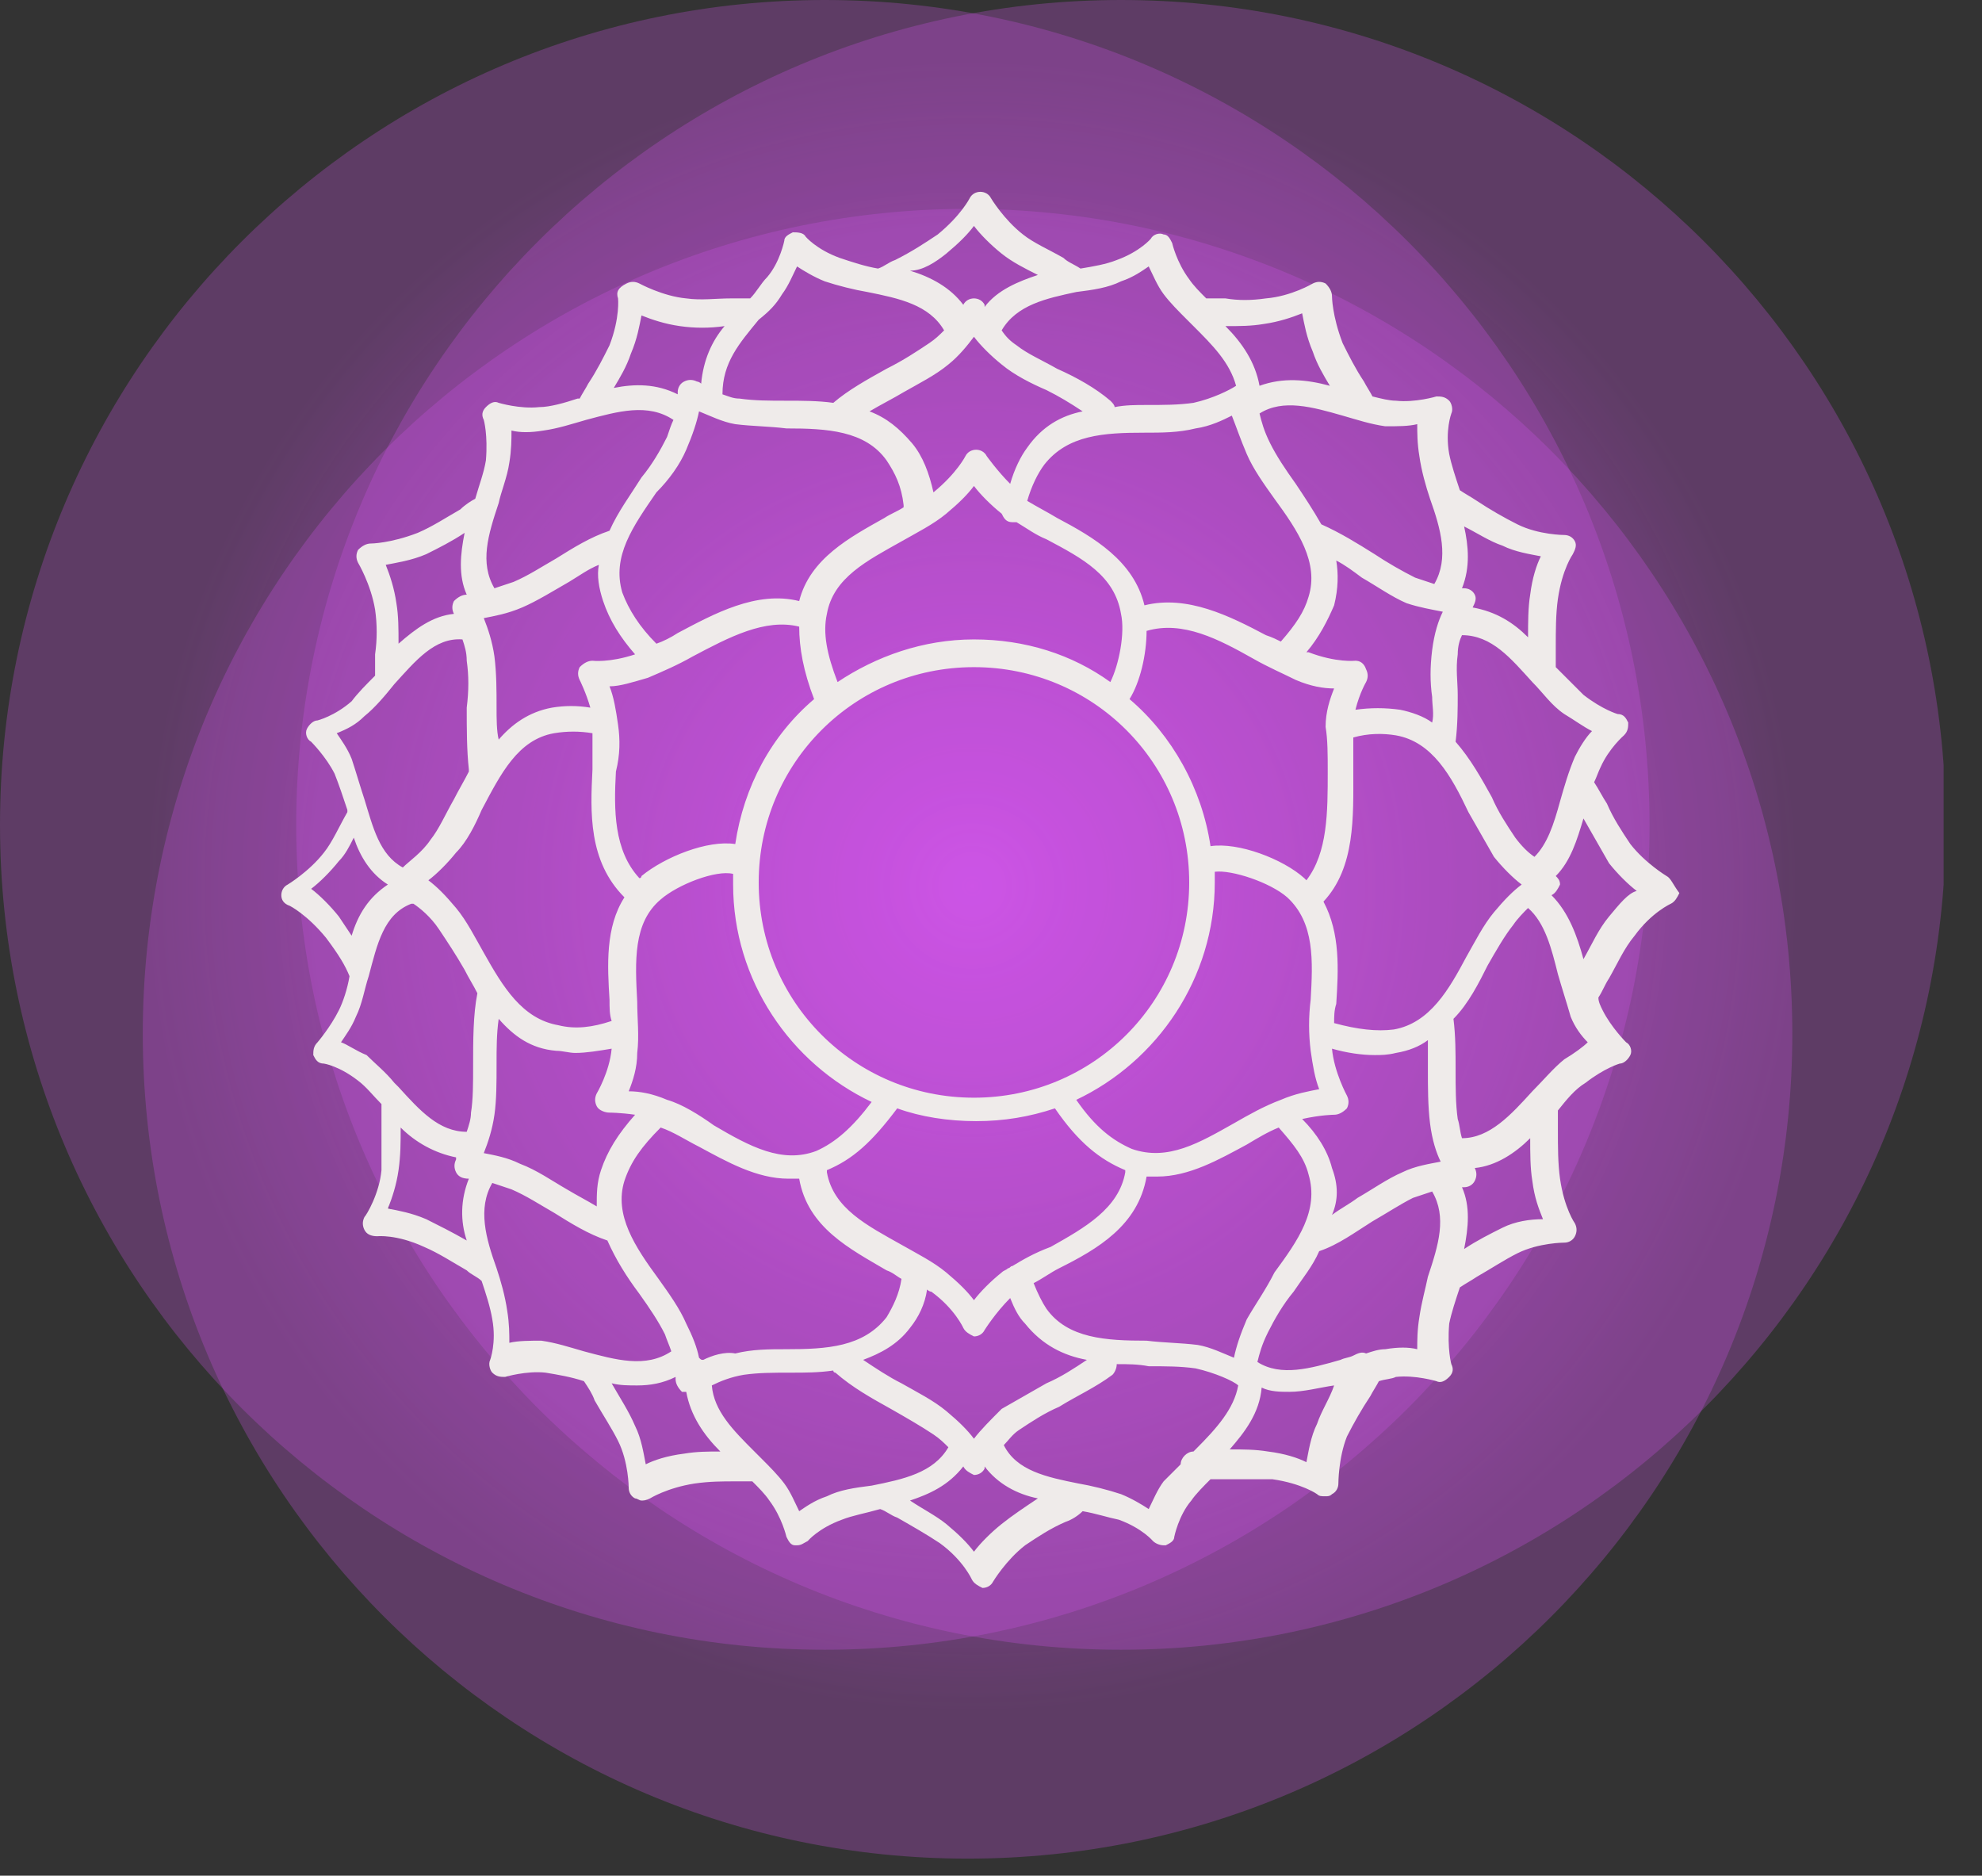 <svg width="93" height="88" viewBox="0 0 93 88" fill="none" xmlns="http://www.w3.org/2000/svg">
<rect x="0" y="0" width="93" height="88" fill="#333333" stroke="none"/>
<g clip-path="url(#clip0)">
<path d="M45.6 80.3C66.973 80.3 84.3 62.973 84.3 41.6C84.3 20.227 66.973 2.9 45.6 2.9C24.227 2.9 6.9 20.227 6.9 41.6C6.9 62.973 24.227 80.3 45.6 80.3Z" fill="url(#paint0_radial)"/>
<path opacity="0.28" d="M38.7 77.4C60.073 77.4 77.4 60.073 77.4 38.7C77.4 17.327 60.073 0 38.7 0C17.327 0 0 17.327 0 38.7C0 60.073 17.327 77.4 38.7 77.4Z" fill="#CD55E6"/>
<path opacity="0.28" d="M45.4 87.2C66.774 87.2 84.1 69.874 84.1 48.5C84.1 27.127 66.774 9.8 45.4 9.8C24.027 9.8 6.7 27.127 6.7 48.5C6.7 69.874 24.027 87.2 45.4 87.2Z" fill="#CD55E6"/>
<path opacity="0.28" d="M52.6 77.4C73.973 77.4 91.3 60.073 91.3 38.7C91.3 17.327 73.973 0 52.6 0C31.227 0 13.9 17.327 13.9 38.7C13.9 60.073 31.227 77.4 52.6 77.4Z" fill="#CD55E6"/>
<path d="M78.2 41.1C78.2 41.1 77.2 40.5 76.5 39.6C76.1 39 75.7 38.4 75.4 37.7C75.2 37.4 75 37 74.8 36.7C74.9 36.5 75 36.2 75.1 36C75.5 35.1 76.2 34.5 76.2 34.5C76.4 34.3 76.4 34.1 76.4 33.9C76.3 33.7 76.2 33.5 75.9 33.5C75.9 33.5 75.2 33.3 74.3 32.6C73.9 32.2 73.5 31.8 73 31.3C73 31 73 30.7 73 30.4C73 29.6 73 28.8 73.1 28.1C73.3 26.7 73.8 26 73.8 26C73.9 25.8 74 25.6 73.9 25.4C73.8 25.2 73.6 25.1 73.4 25.1C73.4 25.1 72.2 25.1 71.2 24.6C70.6 24.3 69.9 23.9 69.3 23.5C69 23.3 68.8 23.2 68.5 23C68.3 22.4 68.1 21.8 68 21.3C67.8 20.2 68.1 19.4 68.1 19.4C68.2 19.2 68.1 18.9 68 18.8C67.8 18.6 67.6 18.6 67.4 18.6C67.4 18.6 66.4 18.9 65.5 18.8C65.2 18.8 64.8 18.7 64.4 18.6C64.3 18.4 64.1 18.1 64 17.9C63.6 17.3 63.3 16.7 63 16.1C62.5 14.8 62.5 13.9 62.5 13.9C62.5 13.7 62.4 13.5 62.2 13.3C62 13.2 61.8 13.2 61.6 13.3C61.6 13.3 60.6 13.9 59.4 14C58.7 14.1 58.1 14.1 57.5 14C57.2 14 56.9 14 56.6 14C56.3 13.7 56 13.4 55.8 13.1C55.2 12.3 55 11.4 55 11.4C54.9 11.2 54.8 11 54.6 11C54.4 10.9 54.1 11 54 11.2C54 11.2 53.5 11.8 52.4 12.2C51.9 12.4 51.3 12.5 50.7 12.6C50.4 12.4 50.1 12.3 49.9 12.1C49.2 11.7 48.5 11.4 48 11C47.1 10.3 46.5 9.3 46.5 9.3C46.4 9.1 46.2 9 46 9C45.8 9 45.6 9.1 45.5 9.3C45.5 9.3 45.1 10.1 44 11C43.4 11.4 42.8 11.8 42 12.2C41.7 12.3 41.5 12.5 41.2 12.6C40.6 12.5 40 12.3 39.4 12.1C38.3 11.7 37.8 11.1 37.8 11.1C37.7 10.9 37.4 10.9 37.2 10.9C37 11 36.8 11.1 36.8 11.3C36.8 11.3 36.6 12.3 36 13C35.7 13.3 35.5 13.7 35.2 14C34.9 14 34.6 14 34.3 14C33.6 14 32.9 14.1 32.2 14C31.1 13.9 30 13.3 30 13.3C29.8 13.2 29.6 13.2 29.4 13.3C29 13.5 28.9 13.7 29 14C29 14 29.1 14.9 28.6 16.2C28.3 16.8 28 17.4 27.6 18C27.5 18.2 27.3 18.5 27.2 18.7C27.2 18.7 27.2 18.7 27.1 18.7C26.5 18.9 25.8 19.1 25.3 19.1C24.4 19.2 23.4 18.9 23.4 18.9C23.2 18.8 23 18.9 22.8 19.1C22.6 19.3 22.6 19.5 22.7 19.7C22.7 19.7 22.9 20.4 22.8 21.6C22.7 22.2 22.5 22.7 22.3 23.4C22.1 23.5 21.8 23.7 21.6 23.9C20.9 24.3 20.3 24.7 19.6 25C18.3 25.5 17.4 25.5 17.4 25.5C17.2 25.5 17 25.6 16.8 25.8C16.7 26 16.7 26.2 16.8 26.4C16.8 26.4 17.4 27.4 17.6 28.6C17.7 29.3 17.7 30 17.6 30.7C17.6 31 17.6 31.3 17.6 31.7C17.2 32.1 16.8 32.5 16.5 32.9C15.7 33.6 14.9 33.8 14.9 33.8C14.7 33.8 14.5 34 14.4 34.2C14.3 34.4 14.4 34.7 14.6 34.8C14.6 34.8 15.3 35.5 15.7 36.3C15.9 36.8 16.1 37.4 16.3 38V38.1C15.9 38.8 15.6 39.5 15.2 40C14.5 40.9 13.5 41.5 13.5 41.5C13.3 41.6 13.2 41.8 13.2 42C13.2 42.2 13.3 42.4 13.6 42.5C13.6 42.5 14.4 42.9 15.3 44C15.9 44.8 16.2 45.3 16.4 45.8C16.3 46.4 16.1 47 15.9 47.4C15.5 48.2 14.9 48.9 14.9 48.9C14.7 49.1 14.7 49.3 14.7 49.5C14.8 49.7 14.9 49.9 15.2 49.9C15.2 49.9 15.9 50 16.8 50.7C17.2 51 17.5 51.4 17.9 51.8C17.9 52.1 17.9 52.4 17.9 52.7C17.9 53.5 17.9 54.2 17.9 54.9C17.8 56 17.2 57 17.1 57.1C17 57.3 17 57.5 17.1 57.7C17.2 57.9 17.4 58 17.7 58C17.7 58 18.6 57.9 19.9 58.5C20.6 58.8 21.2 59.2 21.9 59.6C22.1 59.8 22.4 59.9 22.6 60.1C22.8 60.7 23 61.3 23.1 61.9C23.3 63 23 63.8 23 63.8C22.9 64 23 64.3 23.1 64.4C23.3 64.6 23.5 64.6 23.7 64.6C23.7 64.6 24.7 64.3 25.6 64.4C26.2 64.5 26.8 64.6 27.4 64.8C27.6 65.1 27.8 65.4 27.9 65.7C28.3 66.4 28.7 67 29 67.6C29.5 68.6 29.5 69.8 29.5 69.8C29.5 70 29.6 70.2 29.8 70.3C29.9 70.3 30 70.4 30.1 70.4C30.2 70.4 30.3 70.4 30.5 70.3C30.5 70.3 31.3 69.8 32.6 69.6C33.3 69.5 33.9 69.5 34.5 69.5C34.7 69.5 35 69.5 35.3 69.5C35.6 69.8 35.9 70.1 36.1 70.4C36.7 71.2 36.9 72.1 36.9 72.1C37 72.3 37.1 72.5 37.3 72.5H37.4C37.6 72.5 37.7 72.4 37.9 72.3C37.9 72.3 38.4 71.7 39.5 71.3C40 71.1 40.6 71 41.3 70.8C41.6 70.9 41.8 71.1 42.1 71.2C42.8 71.6 43.5 72 44.1 72.4C45.2 73.2 45.6 74.1 45.6 74.1C45.7 74.3 45.9 74.4 46.1 74.5C46.3 74.5 46.5 74.4 46.6 74.2C46.6 74.2 47.2 73.2 48.1 72.5C48.7 72.1 49.3 71.7 50 71.4C50.3 71.3 50.6 71.1 50.8 70.9C51.4 71 52 71.2 52.5 71.3C53.6 71.7 54.1 72.3 54.1 72.3C54.2 72.4 54.4 72.5 54.6 72.5H54.7C54.9 72.4 55.1 72.3 55.1 72.1C55.1 72.1 55.3 71.1 55.9 70.4C56.1 70.1 56.5 69.7 56.8 69.4C57 69.4 57.2 69.4 57.4 69.4C58.2 69.4 59 69.4 59.7 69.4C61.1 69.6 61.8 70.1 61.8 70.1C61.9 70.2 62 70.2 62.2 70.2C62.3 70.2 62.4 70.2 62.5 70.1C62.7 70 62.8 69.8 62.8 69.6C62.8 69.6 62.8 68.4 63.2 67.4C63.5 66.8 63.9 66.1 64.3 65.5C64.4 65.3 64.6 65 64.7 64.8C65 64.7 65.3 64.7 65.5 64.6C66.4 64.5 67.4 64.8 67.4 64.8C67.6 64.9 67.8 64.8 68 64.6C68.2 64.4 68.2 64.2 68.1 64C68.1 64 67.9 63.3 68 62.1C68.1 61.6 68.3 61 68.5 60.4C68.8 60.2 69 60.1 69.3 59.9C70 59.5 70.6 59.1 71.2 58.8C72.2 58.3 73.4 58.3 73.4 58.3C73.6 58.3 73.8 58.2 73.9 58C74 57.8 74 57.6 73.9 57.4C73.9 57.4 73.4 56.7 73.2 55.3C73.1 54.6 73.1 53.8 73.1 53C73.1 52.7 73.1 52.4 73.1 52.1C73.5 51.6 73.9 51.1 74.4 50.8C75.3 50.1 76 49.9 76 49.9C76.2 49.9 76.4 49.7 76.5 49.5C76.6 49.3 76.5 49 76.3 48.9C76.3 48.9 75.6 48.2 75.2 47.4C75.1 47.2 75 47 75 46.8C75.2 46.5 75.3 46.2 75.5 45.9C75.9 45.2 76.2 44.5 76.7 43.9C77.5 42.8 78.4 42.4 78.4 42.4C78.6 42.3 78.7 42.1 78.8 41.9C78.5 41.5 78.4 41.2 78.2 41.1ZM74.7 34.3C74.4 34.6 74.1 35.1 73.9 35.5C73.6 36.2 73.4 36.9 73.2 37.6C72.9 38.7 72.6 39.6 72 40.2C71.7 40 71.4 39.7 71.1 39.3C70.7 38.7 70.3 38.1 70 37.4C69.5 36.5 69 35.6 68.3 34.8C68.4 34 68.4 33.2 68.4 32.6C68.4 32 68.3 31.4 68.4 30.7C68.4 30.3 68.5 30 68.6 29.8C70 29.8 70.9 30.9 71.9 32C72.4 32.5 72.8 33.1 73.4 33.5C73.9 33.8 74.3 34.1 74.7 34.3ZM58.5 61.9C58.2 62.6 58 63.2 57.9 63.7C57.4 63.5 56.8 63.2 56.2 63.1C55.4 63 54.6 63 53.8 62.9C51.9 62.9 50.1 62.8 49.1 61.4C48.9 61.1 48.7 60.7 48.5 60.2C48.9 60 49.3 59.7 49.7 59.5C51.5 58.6 53.4 57.5 53.8 55.2C54 55.2 54.1 55.2 54.3 55.2C55.8 55.2 57.2 54.4 58.5 53.7C59 53.4 59.5 53.1 60 52.9C60.7 53.7 61.2 54.3 61.4 55.1C61.9 56.8 60.9 58.2 59.8 59.7C59.4 60.5 58.9 61.2 58.5 61.9ZM45.7 67.5C45.4 67.1 45 66.7 44.4 66.2C43.8 65.7 43 65.3 42.3 64.9C41.7 64.6 41.1 64.2 40.5 63.8C41.3 63.5 42.1 63.1 42.7 62.3C43.1 61.8 43.4 61.2 43.5 60.5C43.5 60.5 43.6 60.6 43.7 60.6C44.8 61.4 45.2 62.3 45.2 62.3C45.3 62.5 45.5 62.6 45.7 62.7C45.9 62.7 46.1 62.6 46.2 62.4C46.2 62.4 46.7 61.6 47.4 60.9C47.6 61.4 47.8 61.8 48.1 62.1C48.9 63.1 49.9 63.6 51 63.8C50.4 64.2 49.8 64.6 49.1 64.9C48.4 65.3 47.7 65.7 47 66.1C46.5 66.6 46 67.1 45.7 67.5ZM33 63.8C32.9 63.8 32.9 63.8 32.8 63.7C32.7 63.2 32.5 62.7 32.2 62.1C31.9 61.4 31.4 60.7 30.9 60C29.8 58.5 28.8 57 29.3 55.4C29.6 54.5 30.1 53.8 31 52.9C31.6 53.1 32.2 53.5 32.8 53.8C34.1 54.5 35.5 55.3 37 55.3C37.2 55.3 37.3 55.3 37.5 55.3C37.9 57.6 39.9 58.6 41.6 59.6C41.9 59.7 42.1 59.9 42.3 60C42.2 60.7 41.9 61.3 41.6 61.8C40.5 63.2 38.8 63.3 36.9 63.3C36.1 63.3 35.3 63.3 34.5 63.5C34 63.4 33.4 63.6 33 63.8ZM23.3 33.2C23.3 32.4 23.3 31.6 23.2 30.8C23.1 30.1 22.9 29.5 22.7 29C23.2 28.9 23.8 28.8 24.5 28.5C25.2 28.2 26 27.7 26.7 27.3C27.2 27 27.6 26.7 28.1 26.5C28 27 28.1 27.6 28.3 28.2C28.6 29.1 29.1 29.9 29.8 30.7C28.6 31.1 27.8 31 27.8 31C27.6 31 27.4 31.1 27.2 31.3C27.1 31.5 27.1 31.7 27.2 31.9C27.2 31.9 27.5 32.5 27.7 33.2C27.1 33.1 26.5 33.1 25.9 33.2C24.8 33.4 24 34 23.4 34.7C23.3 34.3 23.3 33.7 23.3 33.2ZM32.2 21.1C32.5 20.4 32.7 19.8 32.8 19.3C33.3 19.5 33.9 19.8 34.5 19.9C35.3 20 36.1 20 36.9 20.1C38.8 20.1 40.6 20.2 41.6 21.6C42 22.2 42.3 22.8 42.4 23.7V23.8C42.1 24 41.8 24.1 41.5 24.3C39.9 25.2 38 26.2 37.5 28.2C35.5 27.7 33.5 28.8 31.8 29.7C31.5 29.9 31.1 30.1 30.8 30.2C30 29.4 29.5 28.6 29.2 27.8C28.7 26.1 29.7 24.7 30.8 23.1C31.4 22.5 31.9 21.8 32.2 21.1ZM45.7 15.8C46 16.2 46.5 16.7 47 17.1C47.6 17.6 48.4 18 49.1 18.3C49.7 18.6 50.2 18.9 50.8 19.3C49.8 19.5 48.9 20 48.2 21C47.9 21.4 47.6 22 47.4 22.7C46.8 22.1 46.3 21.4 46.3 21.4C46.2 21.2 46 21.1 45.8 21.1C45.6 21.1 45.4 21.2 45.3 21.4C45.3 21.4 44.9 22.2 43.8 23.1C43.6 22.2 43.3 21.4 42.8 20.8C42.2 20.1 41.6 19.6 40.8 19.3C41.3 19 41.9 18.7 42.4 18.4C43.1 18 43.9 17.6 44.5 17.1C45 16.7 45.4 16.2 45.7 15.8ZM58.5 21.3C58.8 22 59.3 22.7 59.8 23.4C60.9 24.9 61.9 26.4 61.4 28C61.2 28.7 60.8 29.3 60.1 30.1C59.9 30 59.7 29.9 59.4 29.8C57.7 28.9 55.7 27.9 53.7 28.4C53.2 26.3 51.3 25.2 49.6 24.3C49.1 24 48.7 23.8 48.2 23.5C48.4 22.8 48.7 22.2 49 21.8C50.1 20.4 51.8 20.3 53.7 20.3C54.5 20.3 55.3 20.3 56.1 20.1C56.8 20 57.4 19.7 57.8 19.5C58 20 58.2 20.6 58.5 21.3ZM67.7 28.7C67.5 29.1 67.3 29.7 67.2 30.5C67.1 31.3 67.1 32 67.2 32.7C67.2 33.1 67.3 33.5 67.2 33.9C66.8 33.6 66.2 33.4 65.7 33.3C65 33.2 64.3 33.2 63.6 33.3C63.8 32.5 64.1 32 64.1 32C64.2 31.8 64.2 31.6 64.1 31.4C64 31.1 63.8 31 63.6 31C63.6 31 62.7 31.1 61.4 30.6H61.3C61.9 29.9 62.3 29.1 62.6 28.4C62.8 27.6 62.8 26.9 62.7 26.3C63.1 26.5 63.5 26.8 63.9 27.1C64.6 27.5 65.3 28 66 28.3C66.6 28.5 67.2 28.6 67.7 28.7ZM62.3 36.2C62.3 38.1 62.3 40 61.3 41.3L61.2 41.2C60.2 40.3 58.1 39.5 56.8 39.7C56.4 37 55 34.5 53 32.8C53.5 32 53.8 30.7 53.8 29.6C55.5 29.1 57.2 30 58.8 30.9C59.5 31.3 60.2 31.6 60.8 31.9C61.5 32.2 62.1 32.3 62.6 32.3C62.4 32.8 62.2 33.4 62.2 34.1C62.3 34.7 62.3 35.4 62.3 36.2ZM60.1 51.6C59.3 51.9 58.6 52.3 57.9 52.7C56.3 53.6 54.8 54.5 53.1 53.9C52.2 53.5 51.4 52.9 50.5 51.6C54.3 49.8 57 45.9 57 41.4C57 41.2 57 41.1 57 40.9C57.8 40.8 59.6 41.4 60.4 42.1C61.7 43.3 61.6 45.1 61.5 46.9C61.4 47.7 61.4 48.5 61.5 49.3C61.6 50 61.7 50.6 61.9 51.1C61.4 51.2 60.8 51.3 60.1 51.6ZM47.5 59.4C47.4 59.4 47.4 59.5 47.3 59.5C47.2 59.6 47.1 59.6 47 59.7C46.5 60.1 46 60.6 45.7 61C45.4 60.6 45 60.2 44.4 59.7C43.8 59.2 43 58.8 42.3 58.4C40.7 57.5 39.1 56.7 38.8 55C38.8 55 38.8 55 38.8 54.9C40 54.4 40.9 53.6 42.1 52C43.2 52.4 44.5 52.6 45.8 52.6C47.1 52.6 48.3 52.4 49.5 52C50.6 53.6 51.6 54.4 52.8 54.9C52.8 54.9 52.8 54.9 52.8 55C52.5 56.7 50.9 57.6 49.3 58.5C48.5 58.8 48 59.1 47.5 59.4ZM31.3 51.6C30.6 51.3 30 51.2 29.5 51.2C29.7 50.7 29.9 50.1 29.9 49.4C30 48.6 29.9 47.8 29.9 47C29.8 45.1 29.7 43.3 31 42.2C31.8 41.5 33.6 40.8 34.4 41C34.4 41.2 34.4 41.3 34.4 41.5C34.4 46 37.1 49.9 40.9 51.7C40 52.9 39.2 53.6 38.3 54C36.7 54.6 35.2 53.8 33.5 52.8C32.8 52.3 32 51.8 31.3 51.6ZM29 34C28.9 33.3 28.8 32.7 28.6 32.2C29.1 32.2 29.7 32 30.4 31.8C31.1 31.5 31.8 31.2 32.5 30.8C34.2 29.9 35.9 29 37.5 29.4C37.5 30.4 37.7 31.5 38.2 32.8C36.2 34.5 34.9 36.9 34.5 39.6C33.2 39.4 31.2 40.2 30.1 41.1C30.1 41.1 30.1 41.2 30 41.2C28.8 39.9 28.8 38 28.9 36.2C29.1 35.4 29.1 34.7 29 34ZM38.8 28.8C39.1 27.1 40.7 26.3 42.3 25.4C43 25 43.8 24.6 44.4 24.1C45 23.6 45.4 23.2 45.7 22.8C46 23.2 46.5 23.7 47 24.1C47.1 24.3 47.2 24.5 47.5 24.5C47.6 24.5 47.6 24.5 47.7 24.5C48.2 24.8 48.6 25.1 49.1 25.3C50.8 26.2 52.3 27 52.6 28.8C52.8 29.7 52.5 31.2 52.1 32C50.3 30.7 48.1 30 45.7 30C43.3 30 41.1 30.8 39.3 32C38.8 30.7 38.6 29.7 38.8 28.8ZM45.7 51.5C40.1 51.5 35.6 47 35.6 41.4C35.6 35.8 40.1 31.3 45.7 31.3C51.3 31.3 55.8 35.8 55.8 41.4C55.8 47 51.3 51.5 45.7 51.5ZM22.6 38C23.5 36.3 24.3 34.7 26 34.4C26.6 34.3 27.2 34.3 27.8 34.4C27.8 34.9 27.8 35.5 27.8 36.1C27.7 38.1 27.6 40.4 29.3 42.1C28.4 43.5 28.5 45.3 28.6 46.9C28.6 47.3 28.6 47.6 28.7 47.9C27.8 48.2 27 48.3 26.2 48.1C24.5 47.8 23.6 46.3 22.7 44.7C22.3 44 21.9 43.2 21.4 42.6C20.9 42 20.5 41.6 20.1 41.3C20.5 41 21 40.5 21.4 40C21.9 39.5 22.3 38.7 22.6 38ZM22.7 54.1C22.9 53.6 23.1 53 23.2 52.3C23.3 51.6 23.3 50.8 23.3 49.9C23.3 49.2 23.3 48.5 23.4 47.8C24.1 48.6 24.9 49.2 26.1 49.3C26.4 49.3 26.7 49.4 27 49.4C27.5 49.4 28.1 49.3 28.7 49.2C28.6 50.3 28 51.3 28 51.3C27.9 51.5 27.9 51.7 28 51.9C28.1 52.1 28.4 52.2 28.6 52.2C28.6 52.2 29.1 52.2 29.8 52.3C29 53.2 28.5 54 28.2 54.9C28 55.5 28 56 28 56.6C27.5 56.3 27.1 56.1 26.6 55.8C25.9 55.4 25.2 54.9 24.4 54.6C23.8 54.3 23.2 54.2 22.7 54.1ZM62.5 54.8C62.3 54 61.8 53.2 61.1 52.5C62 52.3 62.6 52.3 62.6 52.3C62.8 52.3 63 52.2 63.2 52C63.3 51.8 63.3 51.6 63.2 51.4C63.2 51.4 62.6 50.3 62.5 49.2C63.2 49.4 63.9 49.5 64.5 49.5C64.8 49.5 65.1 49.5 65.5 49.4C66.1 49.3 66.6 49.1 67 48.8C67 49.3 67 49.7 67 50.2C67 51 67 51.9 67.1 52.7C67.2 53.5 67.4 54.1 67.6 54.5C67.1 54.6 66.4 54.7 65.8 55C65.1 55.3 64.4 55.8 63.7 56.2C63.3 56.5 62.9 56.7 62.5 57C62.8 56.3 62.8 55.6 62.5 54.8ZM65.4 48.3C64.6 48.4 63.7 48.3 62.6 48C62.6 47.7 62.6 47.4 62.7 47.1C62.8 45.5 62.9 43.8 62.1 42.3C63.6 40.7 63.5 38.3 63.5 36.2C63.5 35.6 63.5 35.1 63.5 34.6C64.2 34.4 64.9 34.4 65.5 34.5C67.2 34.8 68.1 36.4 68.9 38.1C69.3 38.8 69.7 39.5 70.1 40.2C70.5 40.7 71 41.2 71.4 41.5C71 41.8 70.6 42.2 70.1 42.8C69.6 43.4 69.2 44.2 68.8 44.9C68 46.4 67.1 48 65.4 48.3ZM70.5 25.6C71.1 25.9 71.8 26 72.3 26.1C72.1 26.5 71.9 27.1 71.8 27.9C71.7 28.5 71.7 29.2 71.7 29.9C71 29.2 70.2 28.7 69.1 28.5C69.2 28.3 69.3 28.1 69.2 27.9C69.1 27.7 68.9 27.6 68.7 27.6C68.7 27.6 68.7 27.6 68.6 27.6C69 26.6 68.9 25.6 68.7 24.7C69.3 25 69.9 25.4 70.5 25.6ZM66.5 19.9C66.5 20.3 66.5 20.8 66.6 21.4C66.7 22.1 66.9 22.8 67.1 23.4C67.6 24.8 68 26.2 67.3 27.4C67 27.3 66.7 27.2 66.4 27.1C65.8 26.8 65.1 26.4 64.5 26C63.7 25.5 62.9 25 62 24.6C61.6 23.9 61.2 23.3 60.8 22.7C60.3 22 59.9 21.4 59.6 20.8C59.3 20.2 59.2 19.8 59.1 19.4C60.2 18.7 61.6 19.1 63 19.5C63.7 19.7 64.3 19.9 65 20C65.6 20 66.1 20 66.5 19.9ZM59.3 15.2C60 15.1 60.6 14.9 61.1 14.7C61.2 15.2 61.3 15.8 61.6 16.5C61.8 17.1 62.1 17.6 62.4 18.1C61.3 17.8 60.2 17.7 59.1 18.1C58.9 17 58.3 16.1 57.5 15.3C58.2 15.3 58.7 15.3 59.3 15.2ZM52.6 13.2C53.2 13 53.6 12.7 53.9 12.5C54.1 12.9 54.3 13.4 54.6 13.8C54.9 14.2 55.3 14.6 55.7 15C55.8 15.1 55.9 15.2 56 15.3C56.9 16.2 57.7 17 58 18.1C57.7 18.3 56.9 18.7 56 18.9C55.3 19 54.6 19 53.8 19C53.3 19 52.8 19 52.3 19.1C52.3 19 52.2 18.9 52.1 18.8C51.4 18.2 50.5 17.7 49.6 17.3C48.9 16.9 48.2 16.6 47.7 16.2C47.4 16 47.2 15.8 47 15.5C47.7 14.3 49.1 14 50.5 13.7C51.3 13.6 52 13.5 52.6 13.2ZM44.4 11.9C45 11.4 45.4 11 45.7 10.6C46 11 46.5 11.5 47 11.9C47.5 12.3 48.1 12.6 48.7 12.9C47.8 13.2 46.8 13.6 46.2 14.4V14.3C46.1 14.1 45.9 14 45.7 14C45.5 14 45.3 14.1 45.2 14.3C44.6 13.5 43.7 13 42.7 12.7C43.3 12.7 43.9 12.3 44.4 11.9ZM36.7 13.8C37 13.4 37.2 12.9 37.4 12.5C37.7 12.7 38.2 13 38.7 13.2C39.3 13.4 40.1 13.6 40.7 13.7C42.2 14 43.6 14.3 44.3 15.5C44.1 15.7 43.9 15.9 43.6 16.1C43 16.5 42.4 16.9 41.6 17.3C40.7 17.8 39.8 18.3 39.1 18.9C38.4 18.8 37.6 18.8 36.9 18.8C36.1 18.8 35.4 18.8 34.7 18.7C34.4 18.7 34.2 18.6 33.9 18.5C33.9 17 34.7 16.1 35.6 15C36.1 14.6 36.4 14.3 36.7 13.8ZM29.6 16.6C29.9 15.9 30 15.3 30.1 14.8C30.6 15 31.2 15.2 31.9 15.3C32.6 15.4 33.3 15.4 34 15.3C33.4 16 33 16.9 32.9 18C32.8 17.9 32.7 17.9 32.7 17.9C32.5 17.8 32.3 17.8 32.1 17.9C31.9 18 31.8 18.2 31.8 18.4V18.5C30.8 18 29.8 18 28.8 18.2C29.1 17.7 29.4 17.2 29.6 16.6ZM23.9 21.7C24 21.1 24 20.6 24 20.2C24.4 20.3 24.9 20.3 25.5 20.2C26.2 20.1 26.8 19.9 27.5 19.7C29 19.3 30.4 18.9 31.6 19.7C31.5 19.9 31.4 20.2 31.3 20.5C31 21.1 30.6 21.8 30.1 22.4C29.6 23.2 29 24 28.6 24.9C27.7 25.2 26.9 25.7 26.1 26.2C25.4 26.6 24.8 27 24.1 27.3C23.8 27.4 23.5 27.5 23.2 27.6C22.5 26.4 22.9 25.1 23.4 23.6C23.5 23.1 23.8 22.4 23.9 21.7ZM20 26C20.6 25.7 21.2 25.4 21.8 25C21.6 26 21.5 27 21.9 27.9C21.7 27.9 21.5 28 21.3 28.2C21.2 28.4 21.2 28.6 21.3 28.8C20.3 28.9 19.5 29.5 18.7 30.2C18.7 29.5 18.7 28.9 18.6 28.3C18.5 27.6 18.3 27 18.1 26.5C18.6 26.4 19.3 26.3 20 26ZM17.1 33.6C17.6 33.2 18.1 32.6 18.5 32.1C19.5 31 20.4 29.9 21.7 30C21.8 30.3 21.9 30.6 21.9 31C22 31.7 22 32.4 21.9 33.2C21.9 34.2 21.9 35.2 22 36.1V36.2C21.8 36.6 21.5 37.1 21.3 37.5C20.9 38.2 20.6 38.9 20.2 39.4C19.8 40 19.2 40.4 18.9 40.7C17.8 40.1 17.5 38.8 17.1 37.5C16.9 36.9 16.7 36.2 16.5 35.6C16.3 35.1 16 34.7 15.8 34.4C16.3 34.2 16.7 34 17.1 33.6ZM14.6 41.7C15 41.4 15.5 40.9 15.9 40.4C16.2 40.1 16.4 39.7 16.6 39.3C16.9 40.2 17.4 41 18.2 41.5C17.3 42.1 16.8 42.9 16.5 43.9C16.3 43.6 16.1 43.3 15.9 43C15.5 42.5 15 42 14.6 41.7ZM16 48.9C16.2 48.6 16.5 48.2 16.7 47.7C17 47.1 17.1 46.4 17.3 45.8C17.7 44.3 18 42.9 19.3 42.4C19.3 42.4 19.3 42.4 19.4 42.4C19.7 42.6 20.2 43 20.6 43.6C21 44.2 21.4 44.8 21.8 45.5C22 45.9 22.2 46.2 22.4 46.6C22.2 47.6 22.2 48.8 22.2 50C22.2 50.8 22.2 51.6 22.1 52.2C22.1 52.5 22 52.8 21.9 53.1C20.6 53.1 19.7 52.1 18.7 51C18.7 51 18.7 51 18.6 50.9C18.6 50.9 18.6 50.9 18.5 50.8C18.1 50.3 17.6 49.9 17.2 49.5C16.7 49.3 16.3 49 16 48.9ZM20 57.2C19.3 56.9 18.7 56.8 18.2 56.7C18.4 56.2 18.6 55.6 18.7 54.9C18.8 54.2 18.8 53.6 18.8 52.9C19.5 53.6 20.4 54.1 21.4 54.3C21.4 54.4 21.4 54.4 21.4 54.4C21.3 54.6 21.3 54.8 21.4 55C21.5 55.2 21.7 55.3 22 55.3C21.6 56.3 21.6 57.3 21.9 58.2C21.2 57.8 20.6 57.5 20 57.2ZM23.9 63C23.9 62.6 23.9 62.1 23.8 61.5C23.7 60.8 23.5 60.1 23.3 59.5C22.8 58.1 22.4 56.7 23.1 55.5C23.4 55.6 23.7 55.7 24 55.8C24.7 56.1 25.3 56.5 26 56.9C26.8 57.4 27.6 57.9 28.5 58.2C28.9 59.1 29.4 59.9 30 60.7C30.5 61.4 30.9 62 31.2 62.6C31.3 62.9 31.4 63.1 31.5 63.4C30.3 64.2 28.9 63.8 27.4 63.4C26.7 63.2 26.1 63 25.4 62.9C24.9 62.9 24.3 62.9 23.9 63ZM32.1 68.2C31.3 68.3 30.7 68.5 30.3 68.7C30.2 68.2 30.1 67.5 29.8 66.9C29.5 66.2 29.1 65.6 28.7 64.9C29.1 65 29.5 65 29.9 65C30.5 65 31.1 64.9 31.7 64.6C31.7 64.7 31.7 64.7 31.7 64.7C31.7 64.9 31.8 65.1 32 65.3C32 65.3 32.1 65.3 32.2 65.3C32.4 66.4 33 67.3 33.8 68.1C33.2 68.1 32.7 68.1 32.1 68.2ZM38.8 70.2C38.2 70.4 37.8 70.7 37.5 70.9C37.3 70.5 37.1 70 36.8 69.6C36.5 69.2 36.1 68.8 35.7 68.4C35.6 68.3 35.5 68.2 35.4 68.1C34.4 67.1 33.5 66.2 33.4 65C33.8 64.8 34.3 64.6 34.9 64.5C35.6 64.4 36.3 64.4 37.1 64.4C37.8 64.4 38.4 64.4 39.1 64.3C39.1 64.4 39.2 64.4 39.2 64.4C40 65.1 40.9 65.6 41.8 66.1C42.5 66.5 43.2 66.9 43.8 67.3C44.1 67.5 44.3 67.7 44.5 67.9C43.8 69.1 42.4 69.4 40.9 69.7C40.1 69.8 39.4 69.9 38.8 70.2ZM47 71.5C46.5 71.9 46 72.4 45.7 72.8C45.4 72.4 45 72 44.4 71.5C43.9 71.1 43.3 70.8 42.7 70.4C43.6 70.1 44.5 69.7 45.2 68.8C45.3 69 45.5 69.1 45.7 69.2C45.9 69.2 46.1 69.1 46.2 68.9C46.2 68.9 46.2 68.9 46.2 68.8C46.8 69.6 47.7 70.1 48.7 70.3C48.1 70.7 47.5 71.1 47 71.5ZM54.6 69.5C54.3 69.9 54.1 70.4 53.9 70.8C53.6 70.6 53.1 70.3 52.6 70.1C52 69.9 51.2 69.7 50.6 69.6C49.1 69.3 47.7 69 47.1 67.8C47.3 67.6 47.5 67.3 47.8 67.1C48.4 66.7 49 66.3 49.7 66C50.5 65.5 51.4 65.1 52.2 64.5C52.3 64.4 52.4 64.2 52.4 64C52.9 64 53.4 64 53.9 64.1C54.7 64.1 55.4 64.1 56.1 64.2C57 64.4 57.9 64.8 58.1 65C57.9 66.1 57.1 67 56.1 68C56.1 68 56.1 68 56 68.1C55.7 68.1 55.4 68.4 55.4 68.7C55.1 69 54.9 69.2 54.6 69.5ZM61.8 66.8C61.5 67.4 61.4 68.1 61.3 68.6C60.9 68.4 60.3 68.2 59.5 68.1C58.9 68 58.3 68 57.7 68C58.4 67.2 59.1 66.3 59.2 65.1C59.6 65.3 60.1 65.3 60.5 65.3C61.2 65.3 61.9 65.1 62.6 65C62.4 65.6 62 66.2 61.8 66.8ZM66.6 61.8C66.5 62.4 66.5 62.9 66.5 63.3C66.1 63.2 65.6 63.2 65 63.3C64.7 63.3 64.4 63.4 64.1 63.5C63.9 63.4 63.7 63.5 63.5 63.6C63.3 63.7 63.1 63.7 62.9 63.8C61.5 64.2 60.1 64.6 59 63.9C59.1 63.5 59.2 63.1 59.5 62.5C59.8 61.9 60.2 61.2 60.7 60.6C61.1 60 61.6 59.4 61.9 58.7C62.8 58.4 63.6 57.8 64.4 57.3C65.1 56.9 65.7 56.5 66.3 56.2C66.6 56.1 66.9 56 67.2 55.9C67.9 57.1 67.5 58.4 67 59.9C66.9 60.4 66.7 61.1 66.6 61.8ZM70.5 57.6C69.9 57.9 69.3 58.2 68.7 58.6C68.9 57.6 69 56.6 68.6 55.7H68.7C68.9 55.7 69.1 55.6 69.2 55.4C69.3 55.2 69.3 55 69.2 54.8C70.2 54.7 71.1 54.1 71.8 53.4C71.8 54.1 71.8 54.8 71.9 55.4C72 56.2 72.2 56.7 72.4 57.2C71.8 57.2 71.1 57.3 70.5 57.6ZM73.4 49.7C72.9 50.1 72.4 50.7 71.9 51.2C70.9 52.3 69.9 53.4 68.6 53.4C68.5 53.1 68.5 52.8 68.4 52.5C68.3 51.8 68.3 51 68.3 50.2C68.3 49.4 68.3 48.6 68.2 47.8C68.9 47.1 69.4 46.1 69.8 45.3C70.2 44.6 70.6 43.9 71 43.4C71.2 43.1 71.5 42.8 71.7 42.6C72.5 43.3 72.8 44.5 73.1 45.7C73.3 46.4 73.5 47 73.7 47.7C73.9 48.2 74.2 48.6 74.5 48.9C74.3 49.1 73.9 49.4 73.4 49.7ZM75.5 43C75 43.6 74.7 44.3 74.3 45C74 43.9 73.6 42.8 72.8 42C73 41.9 73.1 41.7 73.2 41.5C73.2 41.3 73.1 41.2 73 41.1C73.7 40.4 74 39.4 74.3 38.4C74.7 39.1 75.1 39.8 75.5 40.5C75.9 41 76.4 41.5 76.8 41.8C76.4 41.9 76 42.4 75.5 43Z" fill="#EFEBEA"/>
</g>
<defs>
<radialGradient id="paint0_radial" cx="0" cy="0" r="1" gradientUnits="userSpaceOnUse" gradientTransform="translate(45.624 41.579) scale(38.662)">
<stop stop-color="#CD55E6"/>
<stop offset="1" stop-color="#CD55E6" stop-opacity="0"/>
</radialGradient>
<clipPath id="clip0">
<rect width="91.2" height="87.2" fill="white"/>
</clipPath>
</defs>
</svg>
